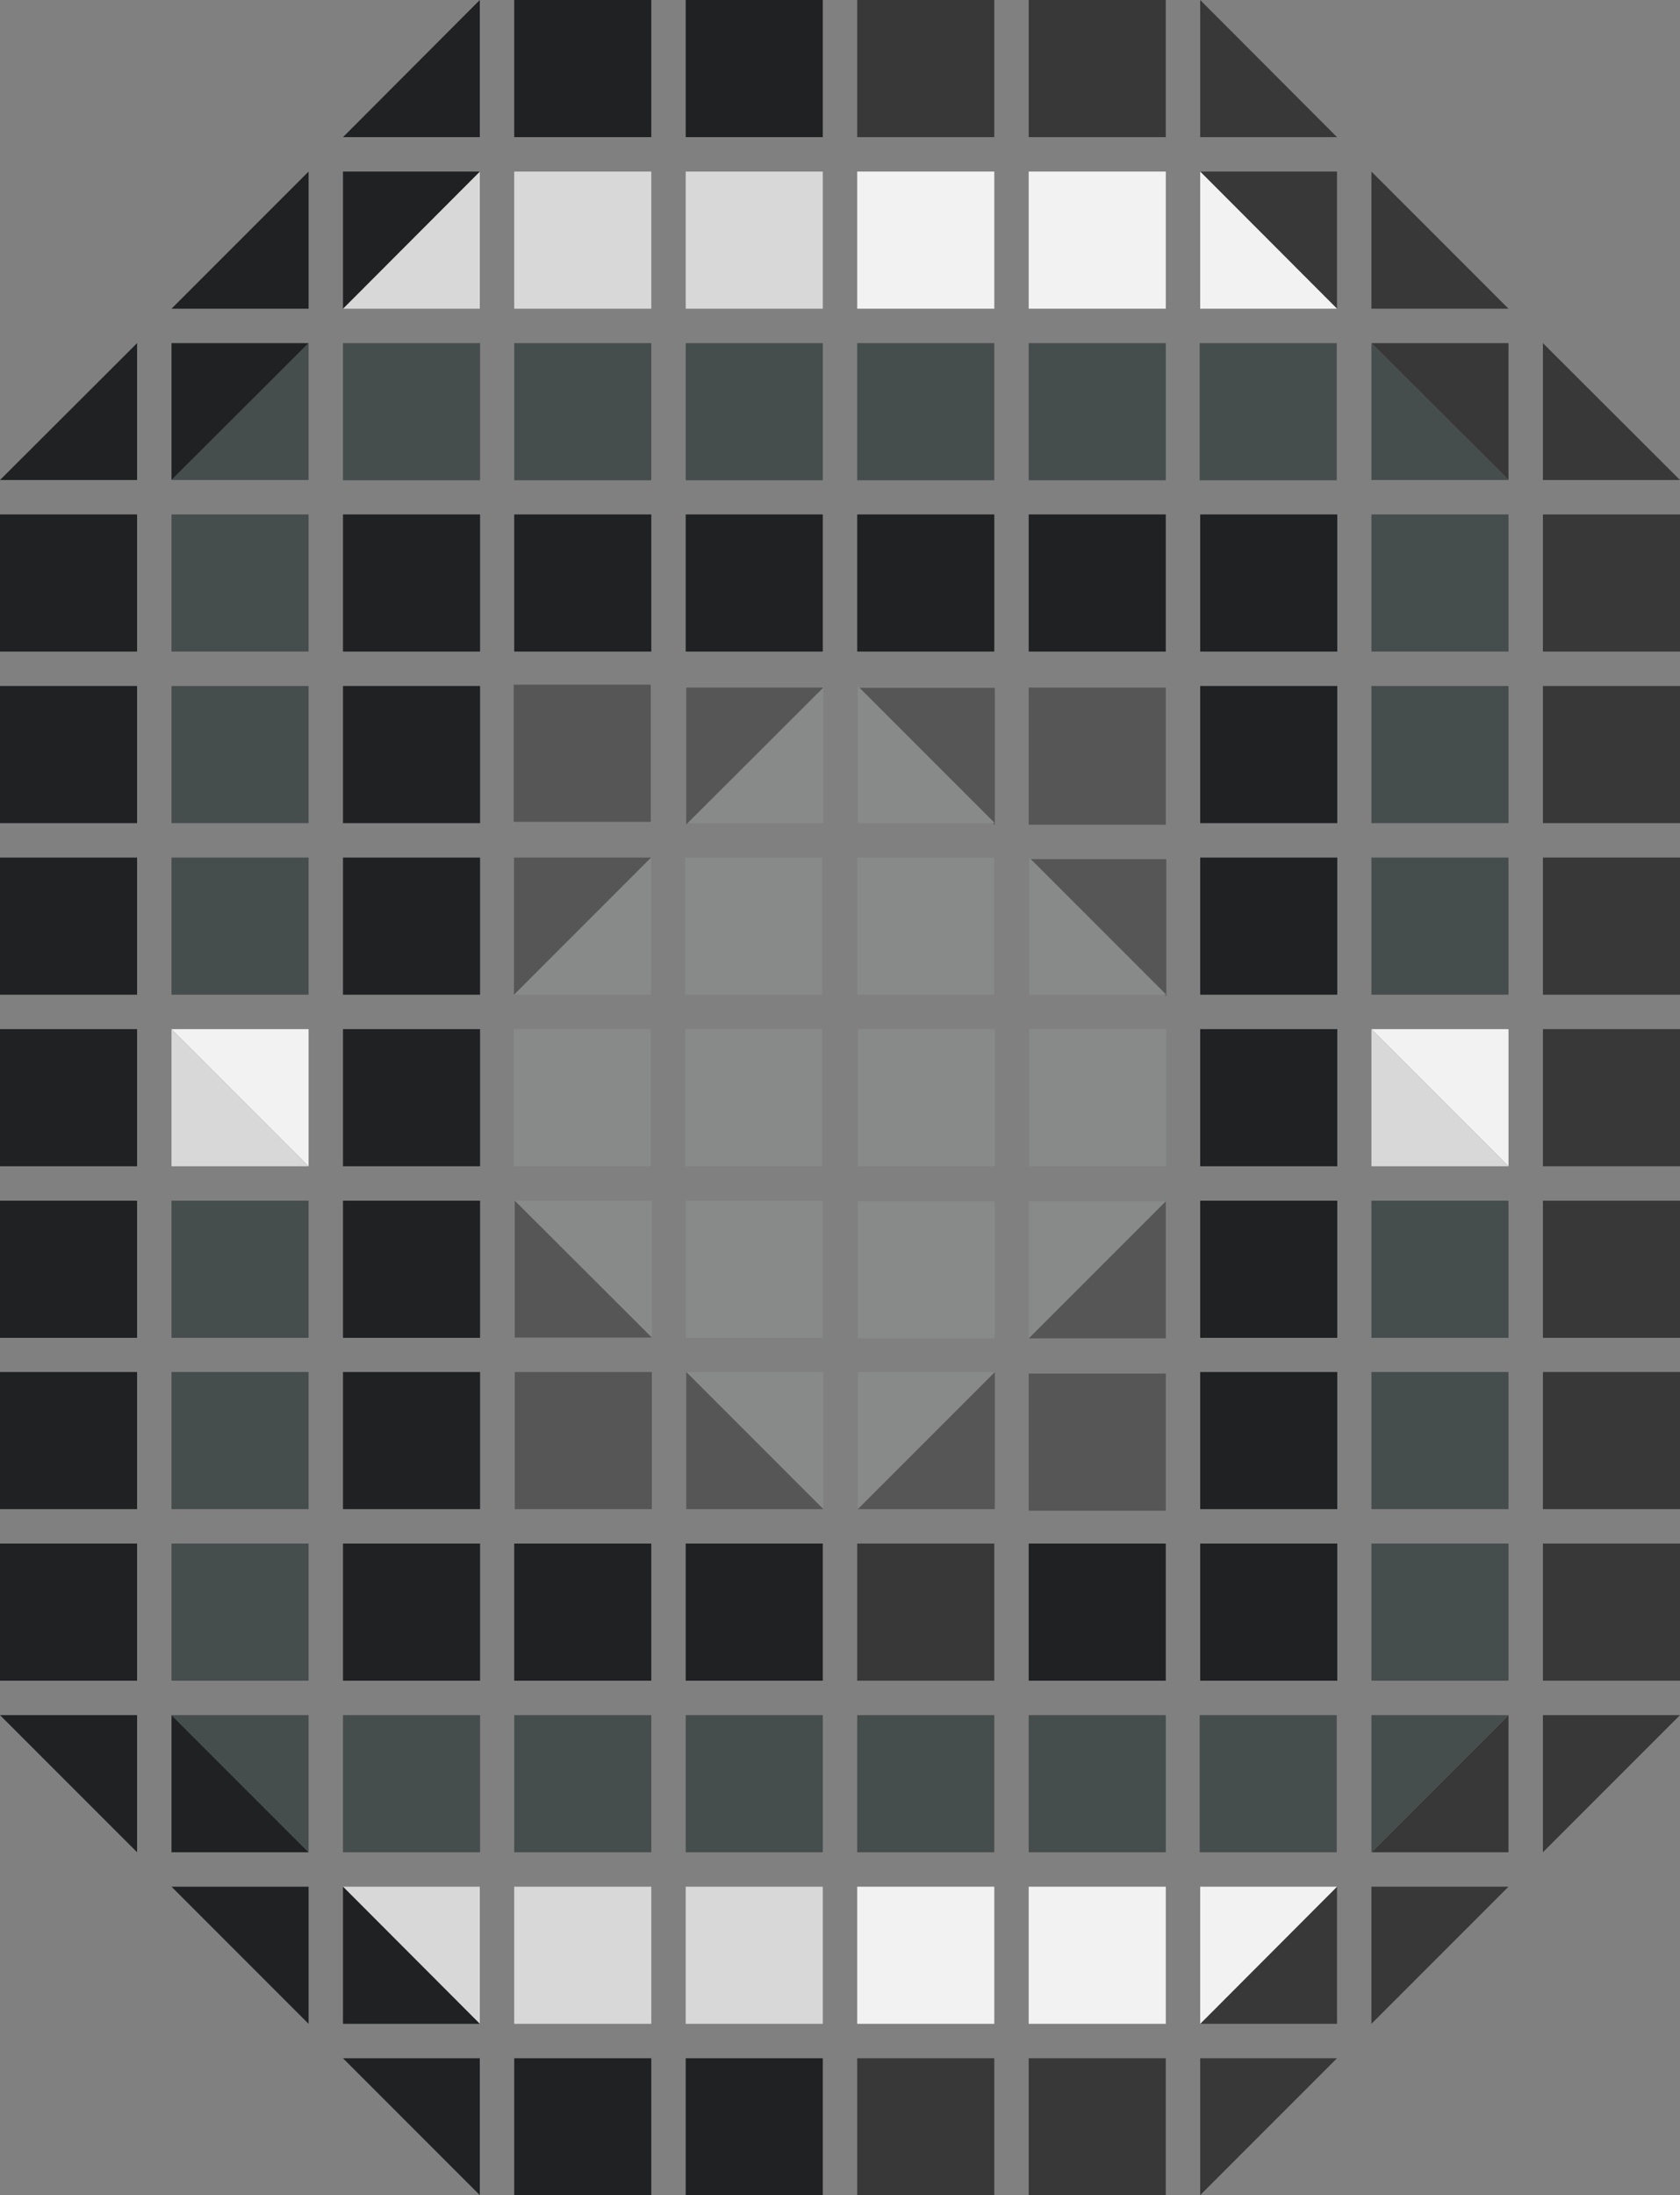 <svg class="label" xmlns="http://www.w3.org/2000/svg" viewBox="0 0 63.48 82.91">
    <rect x="0" y="0" width="63.48" height="82.91" fill="#808080" stroke="none"/>
    <g id="label-0">
      <polygon class="d d-0" points="45.35 82.91 45.35 77.74 50.52 77.74 45.35 82.91" style="fill: #383838"/>
      <rect class="d d-1" x="38.87" y="77.74" width="5.18" height="5.18" style="fill: #383838"/>
      <rect class="d d-2" x="32.39" y="77.74" width="5.18" height="5.18" style="fill: #383838"/>
      <rect class="d d-3" x="25.91" y="77.74" width="5.18" height="5.18" style="fill: #1f2122"/>
      <rect class="d d-4" x="19.43" y="77.74" width="5.18" height="5.18" style="fill: #1f2122"/>
      <polygon class="d d-5" points="18.13 82.91 12.96 77.74 18.13 77.74 18.13 82.91" style="fill: #1f2122"/>
    </g>
    <g id="label-1">
      <polygon class="d d-0" points="51.82 76.44 51.82 71.26 57 71.26 51.82 76.44" style="fill: #383838"/>
      <polygon class="d d-1" points="50.52 76.44 45.35 76.44 50.52 71.26 50.52 76.44" style="fill: #383838"/>
      <polygon class="d d-1" points="45.35 76.44 45.35 71.26 50.52 71.26 45.35 76.44" style="fill: #f2f2f2"/>
      <rect class="d d-2" x="38.87" y="71.26" width="5.18" height="5.18" style="fill: #f2f2f2"/>
      <rect class="d d-3" x="32.39" y="71.26" width="5.18" height="5.18" style="fill: #f2f2f2"/>
      <rect class="d d-4" x="25.91" y="71.26" width="5.18" height="5.18" style="fill: #d8d8d8"/>
      <rect class="d d-5" x="19.43" y="71.26" width="5.18" height="5.18" style="fill: #d8d8d8"/>
      <polygon class="d d-6" points="18.13 76.44 12.96 71.26 18.13 71.26 18.13 76.44" style="fill: #d8d8d8"/>
      <polygon class="d d-6" points="18.13 76.44 12.96 76.44 12.96 71.26 18.13 76.44" style="fill: #1f2122"/>
      <polygon class="d d-7" points="11.66 76.44 6.48 71.26 11.66 71.26 11.66 76.44" style="fill: #1f2122"/>
    </g>
    <g id="label-2">
      <polygon class="d d-0" points="58.3 69.96 58.3 64.78 63.48 64.78 58.3 69.96" style="fill: #383838"/>
      <polygon class="d d-1" points="57 69.96 51.82 69.96 57 64.78 57 69.96" style="fill: #383838"/>
      <polygon class="d d-1" points="51.82 69.96 51.82 64.78 57 64.78 51.82 69.96" style="fill: #464e4d"/>
      <rect class="d d-2" x="45.33" y="64.78" width="5.18" height="5.18" style="fill: #464e4d"/>
      <rect class="d d-3" x="38.87" y="64.78" width="5.18" height="5.18" style="fill: #464e4d"/>
      <rect class="d d-4" x="32.39" y="64.78" width="5.18" height="5.18" style="fill: #464e4d"/>
      <rect class="d d-5" x="25.91" y="64.78" width="5.18" height="5.18" style="fill: #464e4d"/>
      <rect class="d d-6" x="19.43" y="64.78" width="5.18" height="5.18" style="fill: #464e4d"/>
      <rect class="d d-7" x="12.96" y="64.78" width="5.18" height="5.18" style="fill: #464e4d"/>
      <polygon class="d d-8" points="11.66 69.96 6.48 64.78 11.66 64.78 11.66 69.96" style="fill: #464e4d"/>
      <polygon class="d d-8" points="11.66 69.96 6.48 69.96 6.48 64.78 11.66 69.96" style="fill: #1f2122"/>
      <polygon class="d d-9" points="5.18 69.96 0 64.78 5.18 64.78 5.18 69.96" style="fill: #1f2122"/>
    </g>
    <g id="label-3">
      <rect class="d d-1" x="58.3" y="58.3" width="5.18" height="5.18" style="fill: #383838"/>
      <rect class="d d-2" x="51.82" y="58.3" width="5.18" height="5.18" style="fill: #464e4d"/>
      <rect class="d d-3" x="45.35" y="58.3" width="5.18" height="5.18" style="fill: #1f2122"/>
      <rect class="d d-4" x="38.87" y="58.3" width="5.18" height="5.18" style="fill: #1f2122"/>
      <rect class="d d-5" x="32.39" y="58.3" width="5.18" height="5.18" style="fill: #383838"/>
      <rect class="d d-6" x="25.91" y="58.3" width="5.18" height="5.18" style="fill: #1f2122"/>
      <rect class="d d-7" x="19.43" y="58.3" width="5.18" height="5.18" style="fill: #1f2122"/>
      <rect class="d d-8" x="12.96" y="58.3" width="5.18" height="5.18" style="fill: #1f2122"/>
      <rect class="d d-9" x="6.48" y="58.3" width="5.18" height="5.18" style="fill: #464e4d"/>
      <rect class="d d-10" y="58.3" width="5.18" height="5.18" style="fill: #1f2122"/>
    </g>
    <g id="label-4">
      <rect class="d d-2" x="58.3" y="51.82" width="5.18" height="5.18" style="fill: #383838"/>
      <rect class="d d-3" x="51.82" y="51.82" width="5.18" height="5.18" style="fill: #464e4d"/>
      <rect class="d d-4" x="45.35" y="51.82" width="5.18" height="5.18" style="fill: #1f2122"/>
      <rect class="d d-5" x="38.87" y="51.88" width="5.18" height="5.18" style="fill: #575656"/>
      <polygon class="d d-6" points="37.59 57 32.41 57 37.59 51.82 37.59 57" style="fill: #575656"/>
      <polygon class="d d-6" points="32.41 57 32.41 51.82 37.59 51.82 32.41 57" style="fill: #888989"/>
      <polygon class="d d-7" points="31.11 57 25.93 51.82 31.11 51.82 31.11 57" style="fill: #888989"/>
      <polygon class="d d-7" points="31.11 57 25.93 57 25.93 51.82 31.11 57" style="fill: #575656"/>
      <rect class="d d-8" x="19.45" y="51.82" width="5.18" height="5.18" style="fill: #575656"/>
      <rect class="d d-9" x="12.96" y="51.82" width="5.18" height="5.18" style="fill: #1f2122"/>
      <rect class="d d-10" x="6.48" y="51.82" width="5.18" height="5.18" style="fill: #464e4d"/>
      <rect class="d d-11" y="51.82" width="5.18" height="5.18" style="fill: #1f2122"/>
    </g>
    <g id="label-5">
      <rect class="d d-3" x="58.3" y="45.35" width="5.18" height="5.18" style="fill: #383838"/>
      <rect class="d d-4" x="51.82" y="45.35" width="5.18" height="5.18" style="fill: #464e4d"/>
      <rect class="d d-5" x="45.35" y="45.35" width="5.18" height="5.18" style="fill: #1f2122"/>
      <polygon class="d d-6" points="44.05 50.55 38.87 50.55 44.05 45.37 44.05 50.55" style="fill: #575656"/>
      <polygon class="d d-6" points="38.87 50.55 38.87 45.37 44.05 45.37 38.87 50.55" style="fill: #888989"/>
      <rect class="d d-7" x="32.41" y="45.37" width="5.18" height="5.18" style="fill: #888989"/>
      <rect class="d d-8" x="25.91" y="45.35" width="5.18" height="5.18" style="fill: #888989"/>
      <polygon class="d d-9" points="24.63 50.52 19.45 45.35 24.63 45.35 24.63 50.52" style="fill: #888989"/>
      <polygon class="d d-9" points="24.63 50.52 19.45 50.52 19.45 45.35 24.63 50.52" style="fill: #575656"/>
      <rect class="d d-10" x="12.96" y="45.35" width="5.18" height="5.18" style="fill: #1f2122"/>
      <rect class="d d-11" x="6.48" y="45.35" width="5.18" height="5.18" style="fill: #464e4d"/>
      <rect class="d d-12" y="45.35" width="5.18" height="5.18" style="fill: #1f2122"/>
    </g>
    <g id="label-6">
      <rect class="d d-4" x="58.3" y="38.87" width="5.18" height="5.18" style="fill: #383838"/>
      <polygon class="d d-5" points="51.82 38.87 57 38.87 57 44.05 51.82 38.87" style="fill: #f2f2f2"/>
      <polygon class="d d-5" points="57 44.05 51.82 44.05 51.82 38.87 57 44.05" style="fill: #d8d8d8"/>
      <rect class="d d-6" x="45.35" y="38.87" width="5.18" height="5.18" style="fill: #1f2122"/>
      <rect class="d d-7" x="38.89" y="38.87" width="5.18" height="5.18" style="fill: #888989"/>
      <rect class="d d-8" x="32.41" y="38.87" width="5.18" height="5.18" style="fill: #888989"/>
      <rect class="d d-9" x="25.89" y="38.87" width="5.18" height="5.18" style="fill: #888989"/>
      <rect class="d d-10" x="19.41" y="38.87" width="5.18" height="5.18" style="fill: #888989"/>
      <rect class="d d-11" x="12.96" y="38.87" width="5.18" height="5.18" style="fill: #1f2122"/>
      <polygon class="d d-12" points="6.48 38.87 11.66 38.87 11.66 44.05 6.48 38.87" style="fill: #f2f2f2"/>
      <polygon class="d d-12" points="11.66 44.05 6.48 44.05 6.48 38.87 11.66 44.05" style="fill: #d8d8d8"/>
      <rect class="d d-13" y="38.87" width="5.18" height="5.18" style="fill: #1f2122"/>
    </g>
    <g id="label-7">
      <rect class="d d-5" x="58.3" y="32.39" width="5.18" height="5.18" style="fill: #383838"/>
      <rect class="d d-6" x="51.82" y="32.39" width="5.18" height="5.18" style="fill: #464e4d"/>
      <rect class="d d-7" x="45.35" y="32.39" width="5.18" height="5.18" style="fill: #1f2122"/>
      <polygon class="d d-8" points="44.07 37.63 38.89 32.45 44.07 32.45 44.07 37.63" style="fill: #575656"/>
      <polygon class="d d-8" points="44.07 37.57 38.89 37.57 38.89 32.39 44.07 37.57" style="fill: #888989"/>
      <rect class="d d-9" x="32.39" y="32.39" width="5.18" height="5.18" style="fill: #888989"/>
      <rect class="d d-10" x="25.89" y="32.39" width="5.18" height="5.18" style="fill: #888989"/>
      <polygon class="d d-11" points="24.6 37.57 19.42 37.57 24.6 32.39 24.6 37.57" style="fill: #888989"/>
      <polygon class="d d-11" points="19.42 37.57 19.42 32.39 24.6 32.39 19.42 37.57" style="fill: #575656"/>
      <rect class="d d-12" x="12.96" y="32.39" width="5.18" height="5.18" style="fill: #1f2122"/>
      <rect class="d d-13" x="6.48" y="32.39" width="5.18" height="5.18" style="fill: #464e4d"/>
      <rect class="d d-14" y="32.39" width="5.18" height="5.18" style="fill: #1f2122"/>
    </g>
    <g id="label-8">
      <rect class="d d-6" x="58.3" y="25.91" width="5.18" height="5.18" style="fill: #383838"/>
      <rect class="d d-7" x="51.82" y="25.91" width="5.18" height="5.18" style="fill: #464e4d"/>
      <rect class="d d-8" x="45.35" y="25.91" width="5.18" height="5.18" style="fill: #1f2122"/>
      <rect class="d d-9" x="38.87" y="25.97" width="5.18" height="5.18" style="fill: #575656"/>
      <polygon class="d d-10" points="37.59 31.16 32.41 25.98 37.59 25.98 37.59 31.16" style="fill: #575656"/>
      <polygon class="d d-10" points="37.59 31.09 32.41 31.09 32.41 25.91 37.59 31.09" style="fill: #888989"/>
      <polygon class="d d-11" points="31.11 31.09 25.93 31.09 31.11 25.91 31.11 31.09" style="fill: #888989"/>
      <polygon class="d d-11" points="25.93 31.14 25.93 25.97 31.11 25.97 25.93 31.14" style="fill: #575656"/>
      <rect class="d d-12" x="19.41" y="25.86" width="5.18" height="5.18" style="fill: #575656"/>
      <rect class="d d-13" x="12.96" y="25.91" width="5.18" height="5.18" style="fill: #1f2122"/>
      <rect class="d d-14" x="6.48" y="25.91" width="5.18" height="5.18" style="fill: #464e4d"/>
      <rect class="d d-15" y="25.91" width="5.18" height="5.18" style="fill: #1f2122"/>
    </g>
    <g id="label-9">
      <rect class="d d-7" x="58.3" y="19.43" width="5.18" height="5.18" style="fill: #383838"/>
      <rect class="d d-8" x="51.82" y="19.43" width="5.18" height="5.18" style="fill: #464e4d"/>
      <rect class="d d-9" x="45.35" y="19.43" width="5.18" height="5.18" style="fill: #1f2122"/>
      <rect class="d d-10" x="38.87" y="19.43" width="5.18" height="5.18" style="fill: #1f2122"/>
      <rect class="d d-11" x="32.39" y="19.43" width="5.18" height="5.18" style="fill: #1f2122"/>
      <rect class="d d-12" x="25.91" y="19.43" width="5.18" height="5.18" style="fill: #1f2122"/>
      <rect class="d d-13" x="19.43" y="19.43" width="5.18" height="5.18" style="fill: #1f2122"/>
      <rect class="d d-14" x="12.96" y="19.43" width="5.18" height="5.18" style="fill: #1f2122"/>
      <rect class="d d-15" x="6.48" y="19.43" width="5.18" height="5.18" style="fill: #464e4d"/>
      <rect class="d d-16" y="19.43" width="5.18" height="5.18" style="fill: #1f2122"/>
    </g>
    <g id="label-10">
      <polygon class="d d-8" points="63.48 18.13 58.3 18.13 58.3 12.96 63.48 18.13" style="fill: #383838"/>
      <polygon class="d d-9" points="57 18.13 51.82 12.96 57 12.96 57 18.13" style="fill: #383838"/>
      <polygon class="d d-9" points="57 18.13 51.82 18.13 51.82 12.96 57 18.13" style="fill: #464e4d"/>
      <rect class="d d-10" x="45.33" y="12.96" width="5.18" height="5.18" style="fill: #464e4d"/>
      <rect class="d d-11" x="38.87" y="12.96" width="5.18" height="5.18" style="fill: #464e4d"/>
      <rect class="d d-12" x="32.39" y="12.96" width="5.18" height="5.18" style="fill: #464e4d"/>
      <rect class="d d-13" x="25.91" y="12.96" width="5.18" height="5.18" style="fill: #464e4d"/>
      <rect class="d d-14" x="19.43" y="12.96" width="5.18" height="5.18" style="fill: #464e4d"/>
      <rect class="d d-15" x="12.96" y="12.96" width="5.18" height="5.18" style="fill: #464e4d"/>
      <polygon class="d d-16" points="11.66 18.13 6.48 18.13 11.66 12.96 11.66 18.13" style="fill: #464e4d"/>
      <polygon class="d d-16" points="6.48 18.13 6.48 12.96 11.66 12.96 6.48 18.13" style="fill: #1f2122"/>
      <polygon class="d d-17" points="5.18 18.13 0 18.13 5.18 12.96 5.18 18.13" style="fill: #1f2122"/>
    </g>
    <g id="label-11">
      <polygon class="d d-10" points="57 11.66 51.82 11.66 51.82 6.48 57 11.66" style="fill: #383838"/>
      <polygon class="d d-11" points="50.52 11.66 45.35 6.48 50.52 6.48 50.52 11.66" style="fill: #383838"/>
      <polygon class="d d-11" points="50.52 11.66 45.35 11.66 45.35 6.48 50.52 11.66" style="fill: #f2f2f2"/>
      <rect class="d d-12" x="38.87" y="6.48" width="5.18" height="5.18" style="fill: #f2f2f2"/>
      <rect class="d d-13" x="32.39" y="6.48" width="5.18" height="5.18" style="fill: #f2f2f2"/>
      <rect class="d d-14" x="25.91" y="6.48" width="5.18" height="5.18" style="fill: #d8d8d8"/>
      <rect class="d d-15" x="19.43" y="6.48" width="5.18" height="5.18" style="fill: #d8d8d8"/>
      <polygon class="d d-16" points="18.13 11.66 12.96 11.66 18.13 6.48 18.13 11.66" style="fill: #d8d8d8"/>
      <polygon class="d d-16" points="12.96 11.66 12.96 6.48 18.13 6.48 12.96 11.66" style="fill: #1f2122"/>
      <polygon class="d d-17" points="11.66 11.66 6.48 11.66 11.66 6.48 11.66 11.66" style="fill: #1f2122"/>
    </g>
    <g id="label-12">
      <polygon class="d d-12" points="50.52 5.18 45.35 5.18 45.35 0 50.52 5.18" style="fill: #383838"/>
      <rect class="d d-13" x="38.87" width="5.18" height="5.18" style="fill: #383838"/>
      <rect class="d d-14" x="32.39" width="5.18" height="5.18" style="fill: #383838"/>
      <rect class="d d-15" x="25.91" width="5.18" height="5.18" style="fill: #1f2122"/>
      <rect class="d d-16" x="19.43" width="5.18" height="5.18" style="fill: #1f2122"/>
      <polygon class="d d-17" points="18.13 5.18 12.96 5.18 18.13 0 18.13 5.18" style="fill: #1f2122"/>
    </g>
</svg>
